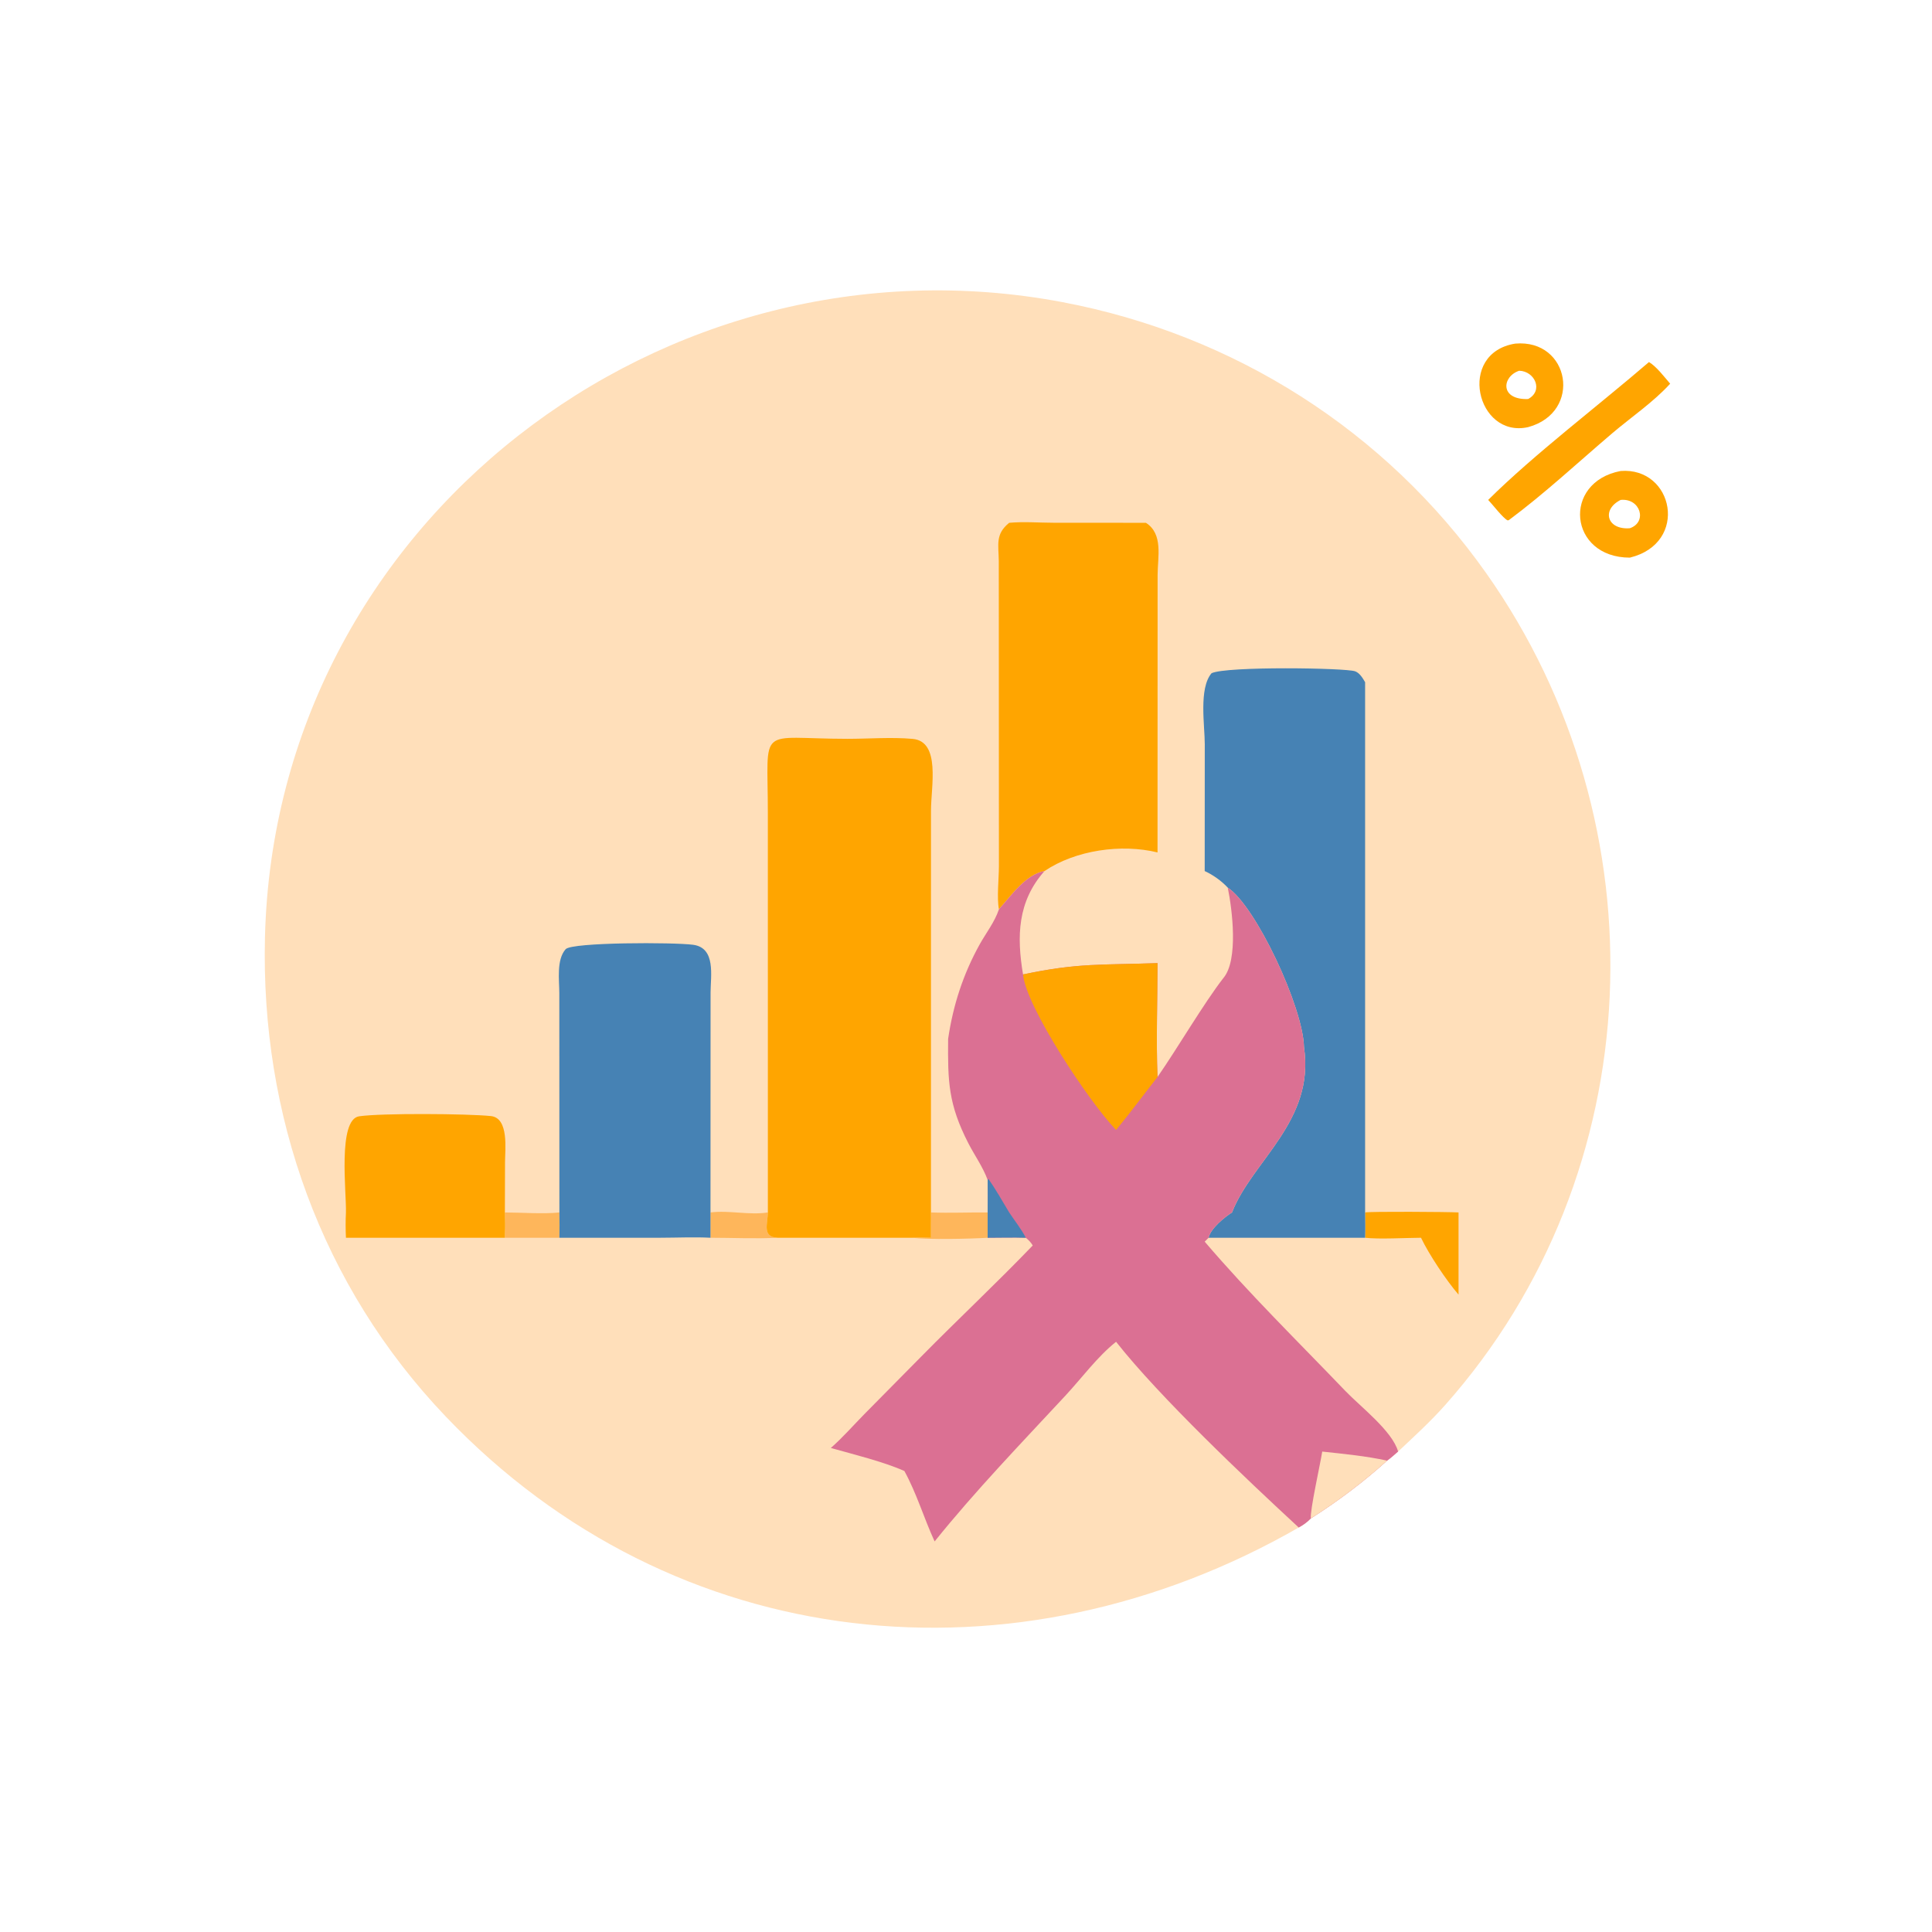 <svg version="1.1" xmlns="http://www.w3.org/2000/svg" style="display: block;" viewBox="0 0 2048 2048" width="512" height="512">
<path transform="translate(0,0)" fill="rgb(255,165,0)" d="M 1606.23 364.236 C 1664.1 359.174 1677.89 437.01 1619.85 452.79 C 1565.19 464.903 1544 374.207 1606.23 364.236 z M 1610.4 393.004 C 1592.08 399.07 1589.6 424.049 1619.85 422.997 C 1636.47 414.111 1626.89 393.388 1610.4 393.004 z"/>
<path transform="translate(0,0)" fill="rgb(255,165,0)" d="M 1717.95 499.267 C 1774.1 494.856 1790.78 575.754 1727.72 591.116 C 1662.84 591.092 1655.6 511.117 1717.95 499.267 z M 1717.95 529.939 C 1697.35 540.238 1703.46 561.893 1727.72 559.94 C 1746.56 553.505 1738.96 527.803 1717.95 529.939 z"/>
<path transform="translate(0,0)" fill="rgb(255,165,0)" d="M 1747.98 383.786 C 1755.89 388.497 1764.36 399.689 1770.43 406.725 C 1752.83 426.161 1729.26 442.072 1709.23 459.115 C 1672.91 490.016 1637.71 522.875 1599.43 551.352 L 1598.23 551.668 C 1593.45 549.573 1581.97 534.506 1577.54 529.939 C 1625.89 481.883 1694.86 429.549 1747.98 383.786 z"/>
<path transform="translate(0,0)" fill="rgb(255,223,186)" d="M 1376.72 1619.23 C 1077.16 1791.08 715.52 1756.3 472.344 1501.4 C 340.64 1363.35 276.169 1182.03 280.879 993.259 C 291.85 553.552 703.796 240.441 1126.22 320.269 C 1308.18 354.656 1468.81 456.655 1575.36 607.461 C 1763.95 874.403 1750.53 1243.16 1531.92 1489.42 C 1516.38 1506.93 1499.06 1522.69 1482.04 1538.73 C 1478.25 1541.92 1474.48 1545.56 1470.41 1548.35 C 1444.74 1571.45 1418.63 1591.05 1389.55 1609.62 C 1385.84 1613.51 1381.47 1616.7 1376.72 1619.23 z"/>
<path transform="translate(0,0)" fill="rgb(254,182,91)" d="M 535.192 1285.24 C 552.814 1285.3 576.138 1287.08 592.98 1285.24 C 593.139 1294.2 593.238 1303.11 592.98 1312.07 L 535.192 1312.07 L 535.192 1307.57 C 535.755 1300.19 535.333 1292.65 535.192 1285.24 z"/>
<path transform="translate(0,0)" fill="rgb(254,182,91)" d="M 813.966 1285.24 C 813.689 1297.79 807.798 1311.27 824.259 1312.07 C 800.8 1313.24 776.677 1312.09 753.149 1312.07 L 753.149 1285.24 C 772.983 1282.74 794.183 1288.34 813.966 1285.24 z"/>
<path transform="translate(0,0)" fill="rgb(254,182,91)" d="M 986.853 1285.24 C 1006.9 1285.98 1026.9 1285.08 1046.95 1285.24 L 1046.95 1312.07 C 1029.56 1313.21 983.17 1314.23 967.605 1312.07 C 973.967 1311.66 980.474 1311.99 986.853 1312.07 L 986.853 1297.55 C 986.983 1293.46 986.863 1289.34 986.853 1285.24 z"/>
<path transform="translate(0,0)" fill="rgb(255,165,0)" d="M 1447.08 1285.24 C 1451.67 1284.1 1536.12 1284.6 1546.11 1285.24 L 1546.11 1372.36 C 1533.16 1357.32 1514.81 1329.81 1506.33 1312.07 C 1490.59 1312.14 1461.46 1313.82 1447.08 1312.07 C 1447.44 1303.15 1447.16 1294.17 1447.08 1285.24 z"/>
<path transform="translate(0,0)" fill="rgb(255,165,0)" d="M 366.714 1285.24 C 367.351 1264.17 357.757 1186.68 380.743 1183.32 C 404.559 1179.84 495.645 1180.52 520.335 1183.08 C 539.705 1185.09 535.368 1218.72 535.345 1231.91 L 535.192 1285.24 C 535.333 1292.65 535.755 1300.19 535.192 1307.57 L 535.192 1312.07 L 366.714 1312.07 C 366.297 1303.06 366.255 1294.25 366.714 1285.24 z"/>
<path transform="translate(0,0)" fill="rgb(70,130,180)" d="M 592.98 1285.24 L 592.889 1052.58 C 592.859 1038.96 589.695 1017.25 599.646 1006.16 C 606.309 998.726 714.749 998.766 734.8 1001.51 C 759.065 1004.83 753.289 1034.35 753.239 1052.14 L 753.149 1285.24 L 753.149 1285.24 L 753.149 1312.07 C 735.692 1311.15 717.665 1312.05 700.155 1312.06 L 592.98 1312.07 C 593.238 1303.11 593.139 1294.2 592.98 1285.24 z"/>
<path transform="translate(0,0)" fill="rgb(255,165,0)" d="M 1069.77 554.203 C 1085.23 552.778 1101.79 554.132 1117.38 554.149 L 1214.72 554.203 C 1233.31 566.143 1227.15 590.301 1227.11 609.644 L 1227.03 903.613 C 1188.68 894.253 1140.17 901.094 1107.21 923.366 C 1087.26 926.952 1071.71 949.54 1058.9 963.914 C 1056.59 951.873 1058.83 931.442 1058.89 918.424 L 1058.75 594.645 C 1058.57 577.358 1054.84 566.246 1069.77 554.203 z"/>
<path transform="translate(0,0)" fill="rgb(70,130,180)" d="M 1277.03 923.366 L 1277.11 788.902 C 1277.13 769.182 1270.57 729.738 1284.31 713.624 C 1300.37 706.078 1426.39 707.965 1436.46 711.594 C 1441.36 713.36 1444.58 718.909 1447.08 723.149 L 1447.08 1285.24 L 1447.08 1285.24 C 1447.16 1294.17 1447.44 1303.15 1447.08 1312.07 L 1281.13 1312.07 C 1283.13 1302.47 1297.99 1290.27 1305.98 1285.24 C 1327.31 1230.46 1394.08 1188.51 1382.28 1110 C 1381.4 1067.55 1330.9 960.101 1301.47 940.933 C 1295.05 933.952 1285.66 927.246 1277.03 923.366 z"/>
<path transform="translate(0,0)" fill="rgb(255,165,0)" d="M 813.966 1285.24 L 813.95 861.711 C 813.969 766.908 801.981 783.097 898.123 783.186 C 920.798 783.207 944.891 781.222 967.403 783.241 C 997.396 785.93 986.885 833.86 986.885 859.213 L 986.853 1285.24 C 986.863 1289.34 986.983 1293.46 986.853 1297.55 L 986.853 1312.07 C 980.474 1311.99 973.967 1311.66 967.605 1312.07 L 824.259 1312.07 C 807.798 1311.27 813.689 1297.79 813.966 1285.24 z"/>
<path transform="translate(0,0)" fill="rgb(219,112,147)" d="M 1058.9 963.914 C 1071.71 949.54 1087.26 926.952 1107.21 923.366 C 1078.48 955.718 1077.73 992.804 1084.46 1032.95 L 1084.46 1032.95 C 1142.99 1020.51 1168.49 1023.05 1227.03 1020.95 C 1227.02 1060.01 1225.43 1102.97 1227.03 1141.63 C 1248.19 1111.19 1276.46 1062.89 1296.95 1036.62 L 1296.95 1036.62 C 1312.92 1017.62 1306.24 963.872 1301.47 940.933 C 1330.9 960.101 1381.4 1067.55 1382.28 1110 C 1394.08 1188.51 1327.31 1230.46 1305.98 1285.24 C 1297.99 1290.27 1283.13 1302.47 1281.13 1312.07 L 1277.03 1316.2 C 1323.96 1371.21 1376.26 1422.42 1426.29 1474.64 C 1441.63 1490.66 1476.17 1517.11 1482.04 1538.73 C 1478.25 1541.92 1474.48 1545.56 1470.41 1548.35 C 1444.74 1571.45 1418.63 1591.05 1389.55 1609.62 C 1385.84 1613.51 1381.47 1616.7 1376.72 1619.23 C 1321.23 1568 1228.91 1480.63 1183.09 1422.34 C 1163.21 1438.17 1146.7 1460.81 1129.36 1479.47 C 1082.56 1529.84 1033.87 1580.35 990.745 1633.98 C 979.355 1609.29 971.845 1583.33 958.674 1559.33 C 936.972 1549.57 904.116 1541.52 880.713 1534.91 C 893.244 1523.91 904.497 1511.02 916.181 1499.11 L 976.009 1438.55 C 1015.2 1398.74 1056.05 1360.54 1094.75 1320.25 C 1092.72 1316.82 1090.48 1314.62 1087.43 1312.07 C 1073.98 1311.65 1060.41 1312.05 1046.95 1312.07 L 1046.95 1285.24 L 1046.95 1285.24 C 1047.01 1273.76 1047.09 1262.27 1046.95 1250.78 C 1041.8 1236.71 1033.18 1224.97 1026.41 1211.75 C 1005.21 1170.33 1004.64 1146.34 1005.05 1101.24 C 1010.28 1065.71 1020.93 1032.81 1038.34 1001.37 C 1045.27 988.85 1054.32 977.624 1058.9 963.914 z"/>
<path transform="translate(0,0)" fill="rgb(70,130,180)" d="M 1046.95 1250.78 L 1047.86 1249.79 C 1055.75 1261.13 1062.64 1273.4 1069.77 1285.24 C 1075.5 1293.9 1082.69 1302.94 1087.43 1312.07 C 1073.98 1311.65 1060.41 1312.05 1046.95 1312.07 L 1046.95 1285.24 L 1046.95 1285.24 C 1047.01 1273.76 1047.09 1262.27 1046.95 1250.78 z"/>
<path transform="translate(0,0)" fill="rgb(255,223,186)" d="M 1401.63 1538.73 C 1424.55 1541.21 1447.87 1543.41 1470.41 1548.35 C 1444.74 1571.45 1418.63 1591.05 1389.55 1609.62 C 1388.46 1601.53 1399.62 1551.53 1401.63 1538.73 z"/>
<path transform="translate(0,0)" fill="rgb(255,165,0)" d="M 1084.46 1032.95 C 1142.99 1020.51 1168.49 1023.05 1227.03 1020.95 C 1227.02 1060.01 1225.43 1102.97 1227.03 1141.63 C 1212.37 1160.28 1198.21 1179.53 1183.09 1197.81 C 1153.87 1167.37 1087.41 1066.82 1084.46 1032.95 z"/>
</svg>